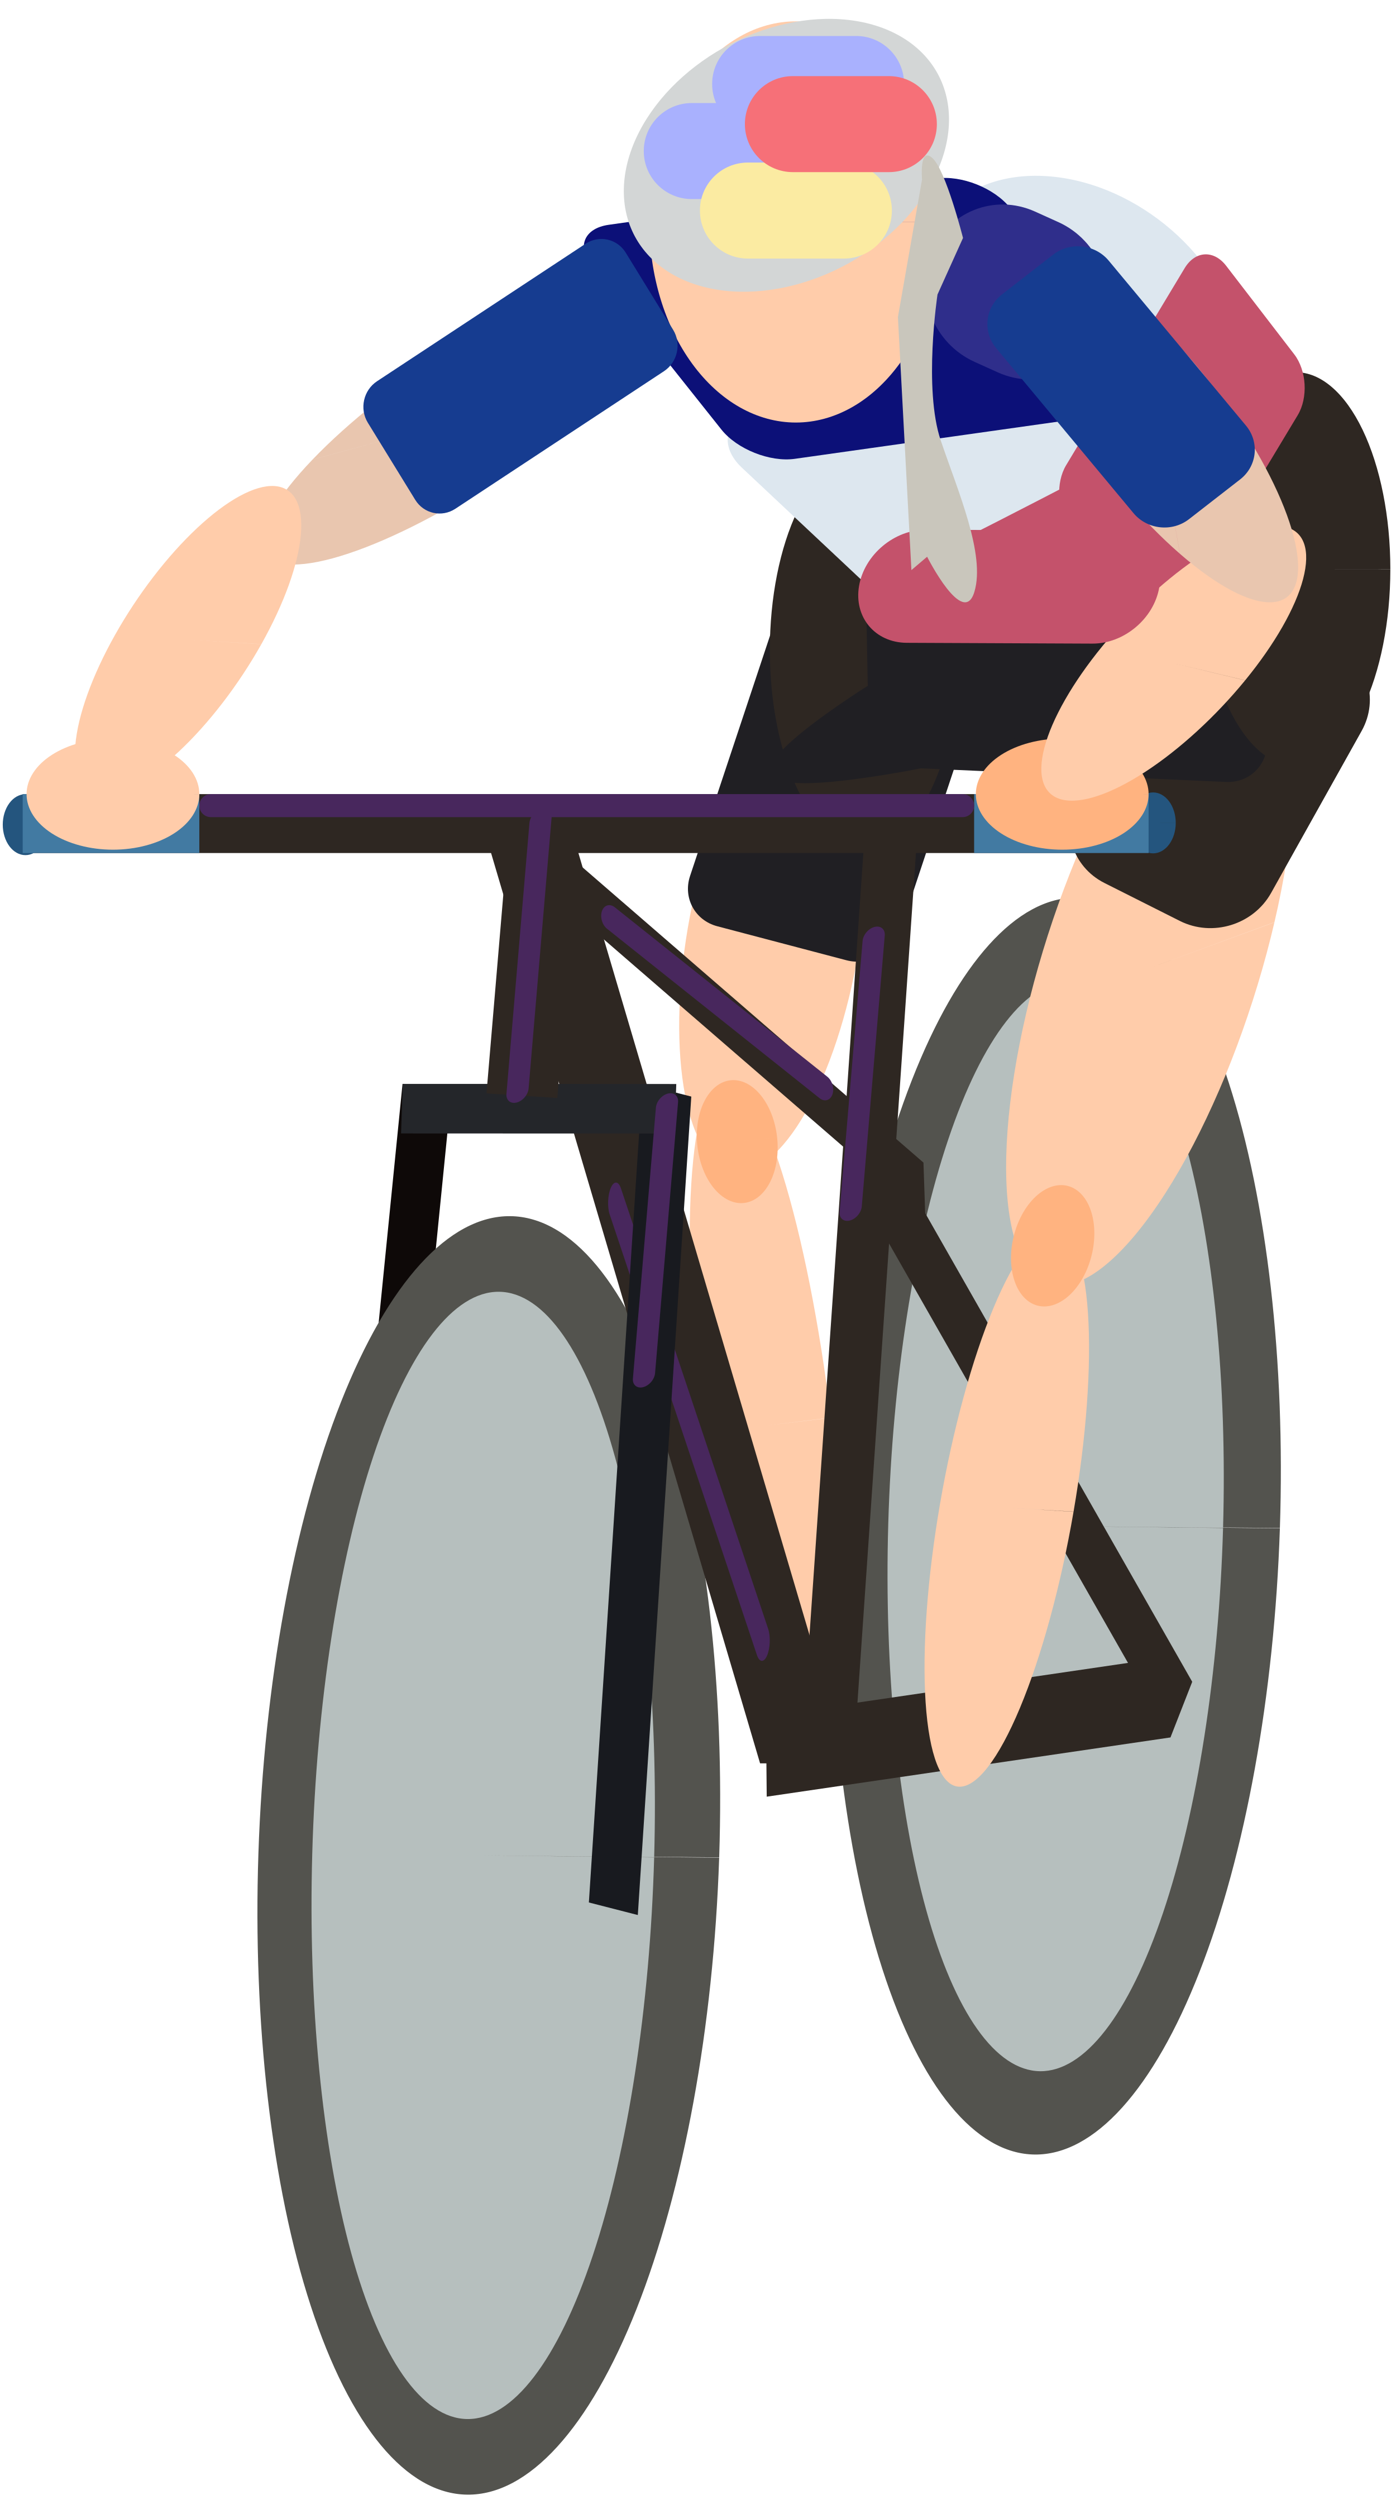 <svg width="311" height="557" viewBox="0 0 311 557" fill="none" xmlns="http://www.w3.org/2000/svg">
    <path fill-rule="evenodd" clip-rule="evenodd" d="M285.132 340.47C283.899 377.598 277.453 413.154 267.214 439.317C256.974 465.479 243.78 480.105 230.532 479.978C217.284 479.851 205.068 464.98 196.571 438.638C188.074 412.296 183.992 376.639 185.222 339.51C186.453 302.382 192.896 266.823 203.134 240.655C213.371 214.488 226.565 199.854 239.814 199.973C253.062 200.093 265.279 214.956 273.778 241.292C282.277 267.629 286.362 303.283 285.134 340.412L235.178 339.976L285.132 340.47Z" fill="#53534E" />
    <path fill-rule="evenodd" clip-rule="evenodd" d="M272.473 340.405C271.552 372.61 266.74 403.451 259.095 426.145C251.451 448.838 241.6 461.525 231.709 461.415C221.818 461.304 212.698 448.406 206.355 425.556C200.011 402.707 196.963 371.778 197.882 339.572C198.801 307.367 203.611 276.523 211.254 253.824C218.898 231.126 228.748 218.433 238.639 218.536C248.53 218.64 257.651 231.532 263.996 254.377C270.341 277.222 273.391 308.148 272.474 340.354L235.178 339.976L272.473 340.405Z" fill="#B6BFBE" />
    <path d="M192.878 197.422C192.13 210.643 189.233 224.61 184.825 236.25C180.417 247.89 174.858 256.25 169.371 259.491C163.884 262.732 158.919 260.589 155.567 253.533C152.216 246.477 150.752 235.086 151.499 221.865C152.246 208.644 155.141 194.677 159.549 183.036C163.957 171.394 169.516 163.032 175.003 159.788C180.49 156.544 185.455 158.685 188.808 165.738C192.16 172.792 193.625 184.181 192.879 197.401L172.189 209.638L192.878 197.422Z" fill="#FFCCAA" />
    <path opacity="0.999" d="M216.645 129.55L187.866 121.973C182.895 120.665 177.55 123.559 175.927 128.437L153.731 195.143C152.107 200.021 154.821 205.037 159.791 206.345L188.57 213.922C193.54 215.231 198.886 212.337 200.509 207.459L222.705 140.753C224.328 135.874 221.615 130.859 216.645 129.55Z" fill="#201F23" />
    <path d="M206.144 271.291L205.729 258.994L114.165 179.705L114.58 192.001L206.144 271.291Z" fill="#2E2722" />
    <path d="M69.622 102.384C77.612 94.048 88.923 85.059 101.068 77.394C113.213 69.729 125.197 64.015 134.383 61.511C143.57 59.006 149.207 59.915 150.054 64.038C150.901 68.16 146.89 75.159 138.902 83.494C130.913 91.83 119.603 100.819 107.458 108.485C95.314 116.151 83.329 121.865 74.141 124.372C64.953 126.878 59.314 125.971 58.464 121.85C57.614 117.729 61.623 110.732 69.609 102.397L104.258 92.942L69.622 102.384Z" fill="#E9C6AF" />
    <path d="M100.581 243.293L89.676 241.465L77.763 360.598L88.669 362.426L100.581 243.293Z" fill="#0E0908" />
    <path fill-rule="evenodd" clip-rule="evenodd" d="M160.217 413.842C158.949 451.608 152.327 487.775 141.807 514.387C131.287 540.999 117.731 555.877 104.12 555.747C90.509 555.618 77.958 540.492 69.229 513.697C60.499 486.902 56.305 450.632 57.57 412.866C58.834 375.099 65.453 338.929 75.972 312.312C86.49 285.694 100.045 270.809 113.656 270.93C127.268 271.052 139.82 286.17 148.552 312.96C157.284 339.749 161.48 376.016 160.219 413.782L108.894 413.339L160.217 413.842Z" fill="#53534E" />
    <path fill-rule="evenodd" clip-rule="evenodd" d="M145.734 413.782C144.793 447.082 139.879 478.971 132.073 502.435C124.266 525.9 114.207 539.017 104.107 538.903C94.007 538.789 84.694 525.452 78.216 501.827C71.738 478.201 68.626 446.221 69.564 412.922C70.502 379.622 75.414 347.73 83.219 324.261C91.024 300.792 101.083 287.667 111.183 287.775C121.284 287.882 130.598 301.212 137.077 324.833C143.557 348.453 146.671 380.43 145.735 413.73L107.649 413.339L145.734 413.782Z" fill="#B6BFBE" />
    <path opacity="0.999" d="M185.099 315.845C187.589 336.475 188.468 356.442 187.542 371.355C186.616 386.267 183.961 394.904 180.162 395.365C176.362 395.826 171.729 388.074 167.281 373.814C162.833 359.553 158.935 339.953 156.444 319.323C153.953 298.694 153.074 278.725 153.999 263.81C154.924 248.894 157.578 240.253 161.377 239.788C165.176 239.322 169.809 247.07 174.257 261.328C178.705 275.585 182.604 295.184 185.095 315.813L170.771 317.576L185.099 315.845Z" fill="#FFCCAA" />
    <path d="M205.317 171.736L193.671 170.654L178.439 391.847L190.085 392.929L205.317 171.736Z" fill="#2E2722" />
    <path d="M128.793 189.817L109.306 189.713L169.328 392.826L188.815 392.929L128.793 189.817Z" fill="#2E2722" />
    <path d="M255.883 176.909H5.054V190.035H255.883V176.909Z" fill="#2E2722" />
    <path d="M283.917 205.465C279.583 224.045 272.513 242.932 264.263 257.972C256.012 273.012 247.258 282.972 239.924 285.663C232.59 288.353 227.278 283.554 225.156 272.319C223.034 261.085 224.276 244.336 228.609 225.756C232.942 207.177 240.011 188.289 248.26 173.247C256.51 158.205 265.265 148.241 272.6 145.546C279.935 142.852 285.248 147.647 287.372 158.879C289.496 170.11 288.255 186.857 283.924 205.436L256.265 215.603L283.917 205.465Z" fill="#FFCCAA" />
    <path opacity="0.999" d="M297.374 143.367L280.597 134.924C273.334 131.268 264.229 134.06 260.261 141.16L240.096 177.242C236.129 184.342 238.8 193.061 246.064 196.717L262.841 205.16C270.104 208.816 279.209 206.024 283.176 198.924L303.341 162.842C307.309 155.742 304.637 147.023 297.374 143.367Z" fill="#2E2722" />
    <path fill-rule="evenodd" clip-rule="evenodd" d="M261.932 183.321C261.932 185.121 261.4 186.848 260.453 188.121C259.507 189.394 258.223 190.109 256.885 190.109C255.546 190.11 254.263 189.395 253.316 188.122C252.369 186.849 251.838 185.123 251.837 183.323C251.837 181.523 252.368 179.796 253.315 178.523C254.261 177.249 255.544 176.534 256.883 176.533C258.221 176.533 259.505 177.247 260.452 178.52C261.399 179.792 261.931 181.518 261.932 183.318L256.884 183.321L261.932 183.321Z" fill="#24557E" />
    <path fill-rule="evenodd" clip-rule="evenodd" d="M10.709 183.715C10.709 185.516 10.177 187.242 9.231 188.515C8.284 189.788 7.001 190.503 5.662 190.503C4.324 190.504 3.04 189.789 2.093 188.516C1.147 187.243 0.615 185.517 0.614 183.717C0.614 181.917 1.146 180.19 2.092 178.917C3.038 177.643 4.322 176.928 5.66 176.927C6.998 176.927 8.282 177.641 9.229 178.914C10.176 180.186 10.708 181.912 10.709 183.713L5.662 183.715L10.709 183.715Z" fill="#24557E" />
    <path d="M44.407 176.909H5.054V190.035H44.407V176.909Z" fill="#427AA2" />
    <path d="M255.883 176.909H217.016V190.035H255.883V176.909Z" fill="#427AA2" />
    <path opacity="0.999" d="M213.632 144.81C213.632 156.447 211.413 167.608 207.463 175.837C203.514 184.066 198.157 188.689 192.571 188.691C186.985 188.692 181.627 184.071 177.677 175.843C173.726 167.616 171.506 156.456 171.505 144.819C171.504 133.182 173.722 122.02 177.67 113.79C181.619 105.559 186.976 100.933 192.562 100.929C198.148 100.925 203.506 105.544 207.457 113.77C211.408 121.996 213.629 133.154 213.632 144.792L192.568 144.81L213.632 144.81Z" fill="#2E2722" />
    <path opacity="0.999" d="M167.848 91.106L225.175 69.313C231.664 66.846 241.028 68.698 246.089 73.45L273.821 99.482C278.883 104.234 277.726 110.086 271.238 112.552L213.91 134.346C207.421 136.813 198.058 134.961 192.996 130.209L165.264 104.177C160.202 99.425 161.359 93.573 167.848 91.106Z" fill="#DDE7EF" />
    <path opacity="0.999" d="M282.292 165.304L281.713 135.539C281.613 130.399 277.369 126.046 272.235 125.817L202.026 122.688C196.892 122.459 192.81 126.441 192.91 131.582L193.49 161.346C193.59 166.487 197.833 170.839 202.968 171.068L273.176 174.197C278.311 174.426 282.392 170.444 282.292 165.304Z" fill="#201F23" />
    <path d="M187.045 156.938C210.21 140.96 222.502 138.99 229.433 150.146C236.363 161.301 226.901 167.827 196.806 172.65C166.711 177.473 163.88 172.916 187.045 156.938Z" fill="#201F23" />
    <path d="M44.407 176.914C44.407 180.196 42.38 183.344 38.772 185.665C35.163 187.986 30.269 189.29 25.166 189.29C20.062 189.29 15.168 187.987 11.559 185.667C7.949 183.346 5.921 180.199 5.92 176.917C5.919 173.635 7.945 170.487 11.553 168.166C15.161 165.845 20.054 164.54 25.158 164.539C30.261 164.538 35.156 165.841 38.766 168.161C42.376 170.48 44.405 173.627 44.407 176.909L25.164 176.914L44.407 176.914Z" fill="#FFCCAA" />
    <path d="M255.883 176.914C255.883 180.196 253.856 183.344 250.247 185.665C246.639 187.986 241.745 189.29 236.641 189.29C231.538 189.29 226.644 187.987 223.034 185.667C219.425 183.346 217.397 180.199 217.396 176.917C217.395 173.635 219.421 170.487 223.029 168.166C226.636 165.845 231.53 164.54 236.633 164.539C241.737 164.538 246.632 165.841 250.242 168.161C253.852 170.48 255.881 173.627 255.883 176.909L236.639 176.914L255.883 176.914Z" fill="#FFB380" />
    <path d="M58.224 143.508C53.127 152.585 46.521 161.185 39.858 167.415C33.195 173.646 27.021 176.997 22.694 176.731C18.366 176.466 16.24 172.606 16.783 166C17.326 159.394 20.494 150.584 25.589 141.507C30.684 132.43 37.29 123.83 43.954 117.598C50.617 111.366 56.792 108.013 61.12 108.276C65.449 108.54 67.576 112.398 67.034 119.002C66.493 125.607 63.326 134.416 58.232 143.494L41.909 142.503L58.224 143.508Z" fill="#FFCCAA" />
    <path opacity="0.999" d="M309.74 126.801C309.74 138.438 307.521 149.598 303.571 157.827C299.622 166.056 294.265 170.68 288.679 170.681C283.093 170.682 277.735 166.061 273.785 157.834C269.834 149.606 267.614 138.447 267.613 126.81C267.612 115.173 269.83 104.011 273.778 95.78C277.727 87.549 283.084 82.923 288.67 82.92C294.256 82.916 299.614 87.535 303.565 95.761C307.516 103.986 309.737 115.145 309.74 126.782L288.676 126.8L309.74 126.801Z" fill="#2E2722" />
    <path opacity="0.999" d="M234.061 39.309C253.593 41.019 272.328 57.262 275.905 75.589C279.482 93.916 266.547 107.387 247.014 105.677C227.482 103.967 208.748 87.724 205.171 69.397C201.594 51.07 214.528 37.599 234.061 39.309Z" fill="#DDE7EF" />
    <path opacity="0.999" d="M237.511 103.639L263.915 59.742C266.256 55.851 270.397 55.614 273.165 59.214L288.329 78.933C291.097 82.532 291.444 88.604 289.103 92.495L262.699 136.392C260.358 140.283 256.217 140.519 253.449 136.92L238.285 117.201C235.517 113.602 235.171 107.53 237.511 103.639Z" fill="#C4526B" />
    <path d="M277.384 151.576C270.792 159.632 262.796 166.956 255.155 171.937C247.513 176.918 240.851 179.148 236.636 178.136C232.42 177.125 230.995 172.955 232.674 166.543C234.353 160.131 238.999 152.003 245.59 143.947C252.181 135.891 260.177 128.566 267.819 123.584C275.461 118.601 282.123 116.37 286.341 117.38C290.558 118.39 291.985 122.558 290.307 128.969C288.629 135.379 283.985 143.507 277.395 151.563L261.49 147.758L277.384 151.576Z" fill="#FFCCAA" />
    <path d="M171.137 362.892L138.327 264.724C137.772 263.063 136.762 263.021 136.071 264.631C135.38 266.24 135.27 268.891 135.825 270.553L168.635 368.721C169.191 370.382 170.201 370.424 170.892 368.814C171.582 367.205 171.692 364.554 171.137 362.892Z" fill="#48275D" />
    <path d="M154.006 244.288L143.101 241.49L131.188 423.824L142.093 426.622L154.006 244.288Z" fill="#181A1F" />
    <path d="M150.286 252.527L150.661 241.49L89.722 241.465L89.348 252.502L150.286 252.527Z" fill="#24262A" />
    <path d="M108.378 243.584L124.153 244.601L128.793 189.817L113.018 188.799L108.378 243.584Z" fill="#2E2722" />
    <path d="M244.308 69.257C244.308 73.484 242.534 77.537 239.377 80.526C236.22 83.514 231.937 85.194 227.472 85.194C223.007 85.194 218.724 83.516 215.566 80.528C212.408 77.54 210.633 73.487 210.632 69.261C210.631 65.034 212.404 60.981 215.561 57.992C218.718 55.002 223 53.322 227.465 53.321C231.93 53.32 236.213 54.997 239.372 57.984C242.531 60.972 244.306 65.024 244.308 69.251L227.47 69.257L244.308 69.257Z" fill="#FFCCAA" />
    <path d="M160.764 65.943C160.764 70.17 158.99 74.223 155.833 77.212C152.676 80.2 148.393 81.879 143.928 81.88C139.462 81.88 135.18 80.202 132.022 77.214C128.864 74.226 127.089 70.173 127.088 65.947C127.087 61.72 128.86 57.667 132.017 54.678C135.173 51.688 139.455 50.008 143.921 50.007C148.386 50.005 152.669 51.683 155.828 54.67C158.987 57.658 160.762 61.71 160.764 65.937L143.926 65.943L160.764 65.943Z" fill="#FFCCAA" />
    <path opacity="0.999" d="M135.612 50.079L208.647 39.765C214.198 38.981 221.526 41.903 225.016 46.291L253.842 82.535C257.332 86.923 255.662 91.116 250.111 91.9L177.076 102.213C171.525 102.997 164.197 100.075 160.707 95.687L131.881 59.443C128.391 55.055 130.061 50.862 135.612 50.079Z" fill="#0C1078" />
    <path d="M199.854 127.26C211.17 121.993 235.991 109.066 235.991 109.066L241.903 119.783L199.854 127.26" fill="#C4526B" />
    <path d="M262.854 123.366C254.68 116.252 246.328 106.495 239.636 96.24C232.944 85.986 228.46 76.074 227.17 68.685C225.88 61.296 227.89 57.035 232.757 56.84C237.625 56.644 244.952 60.53 253.126 67.642C261.3 74.755 269.652 84.511 276.345 94.765C283.038 105.02 287.524 114.932 288.815 122.323C290.107 129.713 288.099 133.976 283.233 134.174C278.366 134.371 271.041 130.488 262.867 123.377L257.992 95.506L262.854 123.366Z" fill="#E9C6AF" />
    <path opacity="0.999" d="M217.104 80.61L222.295 82.956C231.374 87.059 241.754 82.892 245.48 73.649C249.205 64.405 244.865 53.586 235.785 49.483L230.594 47.137C221.515 43.034 211.135 47.201 207.41 56.444C203.684 65.688 208.025 76.507 217.104 80.61Z" fill="#2F2E8B" />
    <path d="M209.945 49.443C209.945 61.294 206.506 72.66 200.385 81.041C194.263 89.422 185.961 94.13 177.303 94.132C168.646 94.133 160.343 89.427 154.22 81.048C148.097 72.669 144.657 61.304 144.655 49.452C144.653 37.601 148.09 26.234 154.21 17.851C160.331 9.469 168.632 4.758 177.29 4.754C185.947 4.75 194.251 9.454 200.375 17.831C206.499 26.209 209.941 37.573 209.945 49.424L177.3 49.443L209.945 49.443Z" fill="#FFCCAA" />
    <path d="M208.706 38.359C205.058 46.358 198.029 53.634 189.166 58.586C180.302 63.537 170.33 65.76 161.443 64.763C152.556 63.767 145.481 59.633 141.776 53.273C138.07 46.912 138.037 38.844 141.683 30.844C145.329 22.845 152.357 15.568 161.22 10.615C170.082 5.662 180.054 3.438 188.942 4.433C197.83 5.428 204.906 9.559 208.614 15.919C212.321 22.279 212.357 30.346 208.712 38.346L175.196 34.598L208.706 38.359Z" fill="#D3D6D6" />
    <path opacity="0.999" d="M206.276 118.011L247.62 118.19C254.673 118.22 259.436 123.884 258.26 130.841C257.083 137.797 250.411 143.412 243.359 143.382L202.015 143.203C194.962 143.173 190.199 137.508 191.376 130.552C192.552 123.595 199.224 117.981 206.276 118.011Z" fill="#C4526B" />
    <path d="M203.044 127.006L200.037 70.63L205.411 39.999C205.411 39.999 204.742 32.504 207.737 35.228C210.732 37.952 214.539 53.013 214.539 53.013L208.857 65.604C208.857 65.604 205.665 86.622 209.593 98.168C213.52 109.714 219.533 123.518 217.087 131.804C214.64 140.09 206.544 124.027 206.544 124.027L203.044 127.006Z" fill="#C9C6BC" />
    <path d="M264.896 115.651L276.281 106.797C280.059 103.859 280.64 98.495 277.578 94.817L247.001 58.073C243.939 54.394 238.395 53.793 234.617 56.731L223.232 65.585C219.454 68.523 218.873 73.887 221.935 77.566L252.513 114.309C255.574 117.988 261.119 118.589 264.896 115.651Z" fill="#163C90" />
    <path d="M81.948 94.175L92.501 111.344C94.408 114.446 98.417 115.336 101.456 113.332L147.905 82.707C150.945 80.704 151.863 76.565 149.956 73.463L139.403 56.294C137.496 53.192 133.487 52.302 130.448 54.306L83.998 84.93C80.959 86.934 80.041 91.073 81.948 94.175Z" fill="#163C90" />
    <path d="M260.756 387.059L265.602 374.663L200.104 259.705L195.258 272.101L260.756 387.059Z" fill="#2E2722" />
    <path d="M170.81 400.255L170.637 382.289L260.582 369.093L260.756 387.059L170.81 400.255Z" fill="#2E2722" />
    <path opacity="0.999" d="M239.164 336.777C236.324 353.256 232.035 368.967 227.238 380.455C222.441 391.942 217.531 398.264 213.586 398.031C209.642 397.798 206.987 391.029 206.205 379.212C205.423 367.395 206.579 351.499 209.418 335.02C212.257 318.54 216.546 302.828 221.343 291.338C226.139 279.848 231.05 273.522 234.995 273.752C238.94 273.982 241.596 280.748 242.378 292.562C243.161 304.376 242.007 320.271 239.169 336.751L224.292 335.892L239.164 336.777Z" fill="#FFCCAA" />
    <path opacity="0.999" d="M243.186 279.683C242.307 283.222 240.551 286.389 238.303 288.488C236.056 290.586 233.501 291.444 231.202 290.873C228.902 290.302 227.046 288.349 226.041 285.442C225.036 282.536 224.965 278.915 225.843 275.376C226.721 271.837 228.477 268.669 230.725 266.57C232.972 264.471 235.526 263.612 237.826 264.183C240.126 264.753 241.982 266.706 242.988 269.612C243.993 272.517 244.065 276.138 243.187 279.677L234.515 277.528L243.186 279.683Z" fill="#FFB380" />
    <path opacity="0.999" d="M173.123 253.351C173.52 256.976 172.965 260.555 171.58 263.301C170.196 266.047 168.095 267.734 165.739 267.993C163.384 268.251 160.967 267.059 159.021 264.679C157.075 262.299 155.758 258.925 155.361 255.3C154.963 251.675 155.518 248.096 156.902 245.35C158.287 242.603 160.387 240.915 162.743 240.656C165.098 240.397 167.514 241.588 169.461 243.968C171.408 246.347 172.725 249.721 173.123 253.345L164.242 254.324L173.123 253.351Z" fill="#FFB380" />
    <path d="M175.493 22.956H154.111C148.206 22.956 143.419 27.745 143.419 33.652C143.419 39.558 148.206 44.347 154.111 44.347H175.493C181.398 44.347 186.185 39.558 186.185 33.652C186.185 27.745 181.398 22.956 175.493 22.956Z" fill="#A9B1FE" />
    <path d="M188.002 36.213H166.62C160.715 36.213 155.928 41.001 155.928 46.908C155.928 52.815 160.715 57.603 166.62 57.603H188.002C193.907 57.603 198.694 52.815 198.694 46.908C198.694 41.001 193.907 36.213 188.002 36.213Z" fill="#FBEBA2" />
    <path d="M190.724 8.016H169.341C163.437 8.016 158.65 12.805 158.65 18.711C158.65 24.618 163.437 29.407 169.341 29.407H190.724C196.629 29.407 201.415 24.618 201.415 18.711C201.415 12.805 196.629 8.016 190.724 8.016Z" fill="#A9B1FE" />
    <path d="M198.021 16.956H176.638C170.733 16.956 165.947 21.744 165.947 27.651C165.947 33.558 170.733 38.346 176.638 38.346H198.021C203.925 38.346 208.712 33.558 208.712 27.651C208.712 21.744 203.925 16.956 198.021 16.956Z" fill="#F67078" />
    <path d="M214.452 176.909H46.971C45.555 176.909 44.407 178.057 44.407 179.474C44.407 180.89 45.555 182.038 46.971 182.038H214.452C215.868 182.038 217.016 180.89 217.016 179.474C217.016 178.057 215.868 176.909 214.452 176.909Z" fill="#48275D" />
    <path d="M117.763 242.481L122.885 182.134C123.004 180.735 121.995 179.871 120.632 180.205C119.268 180.539 118.066 181.944 117.948 183.343L112.826 243.69C112.707 245.089 113.716 245.953 115.079 245.619C116.443 245.285 117.645 243.88 117.763 242.481Z" fill="#48275D" />
    <path d="M145.937 305.894L151.059 245.547C151.178 244.148 150.169 243.284 148.805 243.618C147.442 243.952 146.24 245.357 146.122 246.756L141 307.103C140.881 308.502 141.89 309.366 143.253 309.032C144.617 308.698 145.819 307.293 145.937 305.894Z" fill="#48275D" />
    <path d="M191.984 268.768L197.106 208.421C197.225 207.022 196.216 206.158 194.852 206.492C193.489 206.826 192.287 208.231 192.168 209.63L187.046 269.977C186.927 271.376 187.936 272.24 189.3 271.906C190.664 271.572 191.865 270.167 191.984 268.768Z" fill="#48275D" />
    <path d="M135.234 206.904L182.581 244.648C183.679 245.523 184.957 245.162 185.436 243.842C185.915 242.522 185.413 240.743 184.315 239.867L136.968 202.124C135.87 201.249 134.592 201.609 134.113 202.929C133.635 204.249 134.136 206.029 135.234 206.904Z" fill="#48275D" />
</svg>